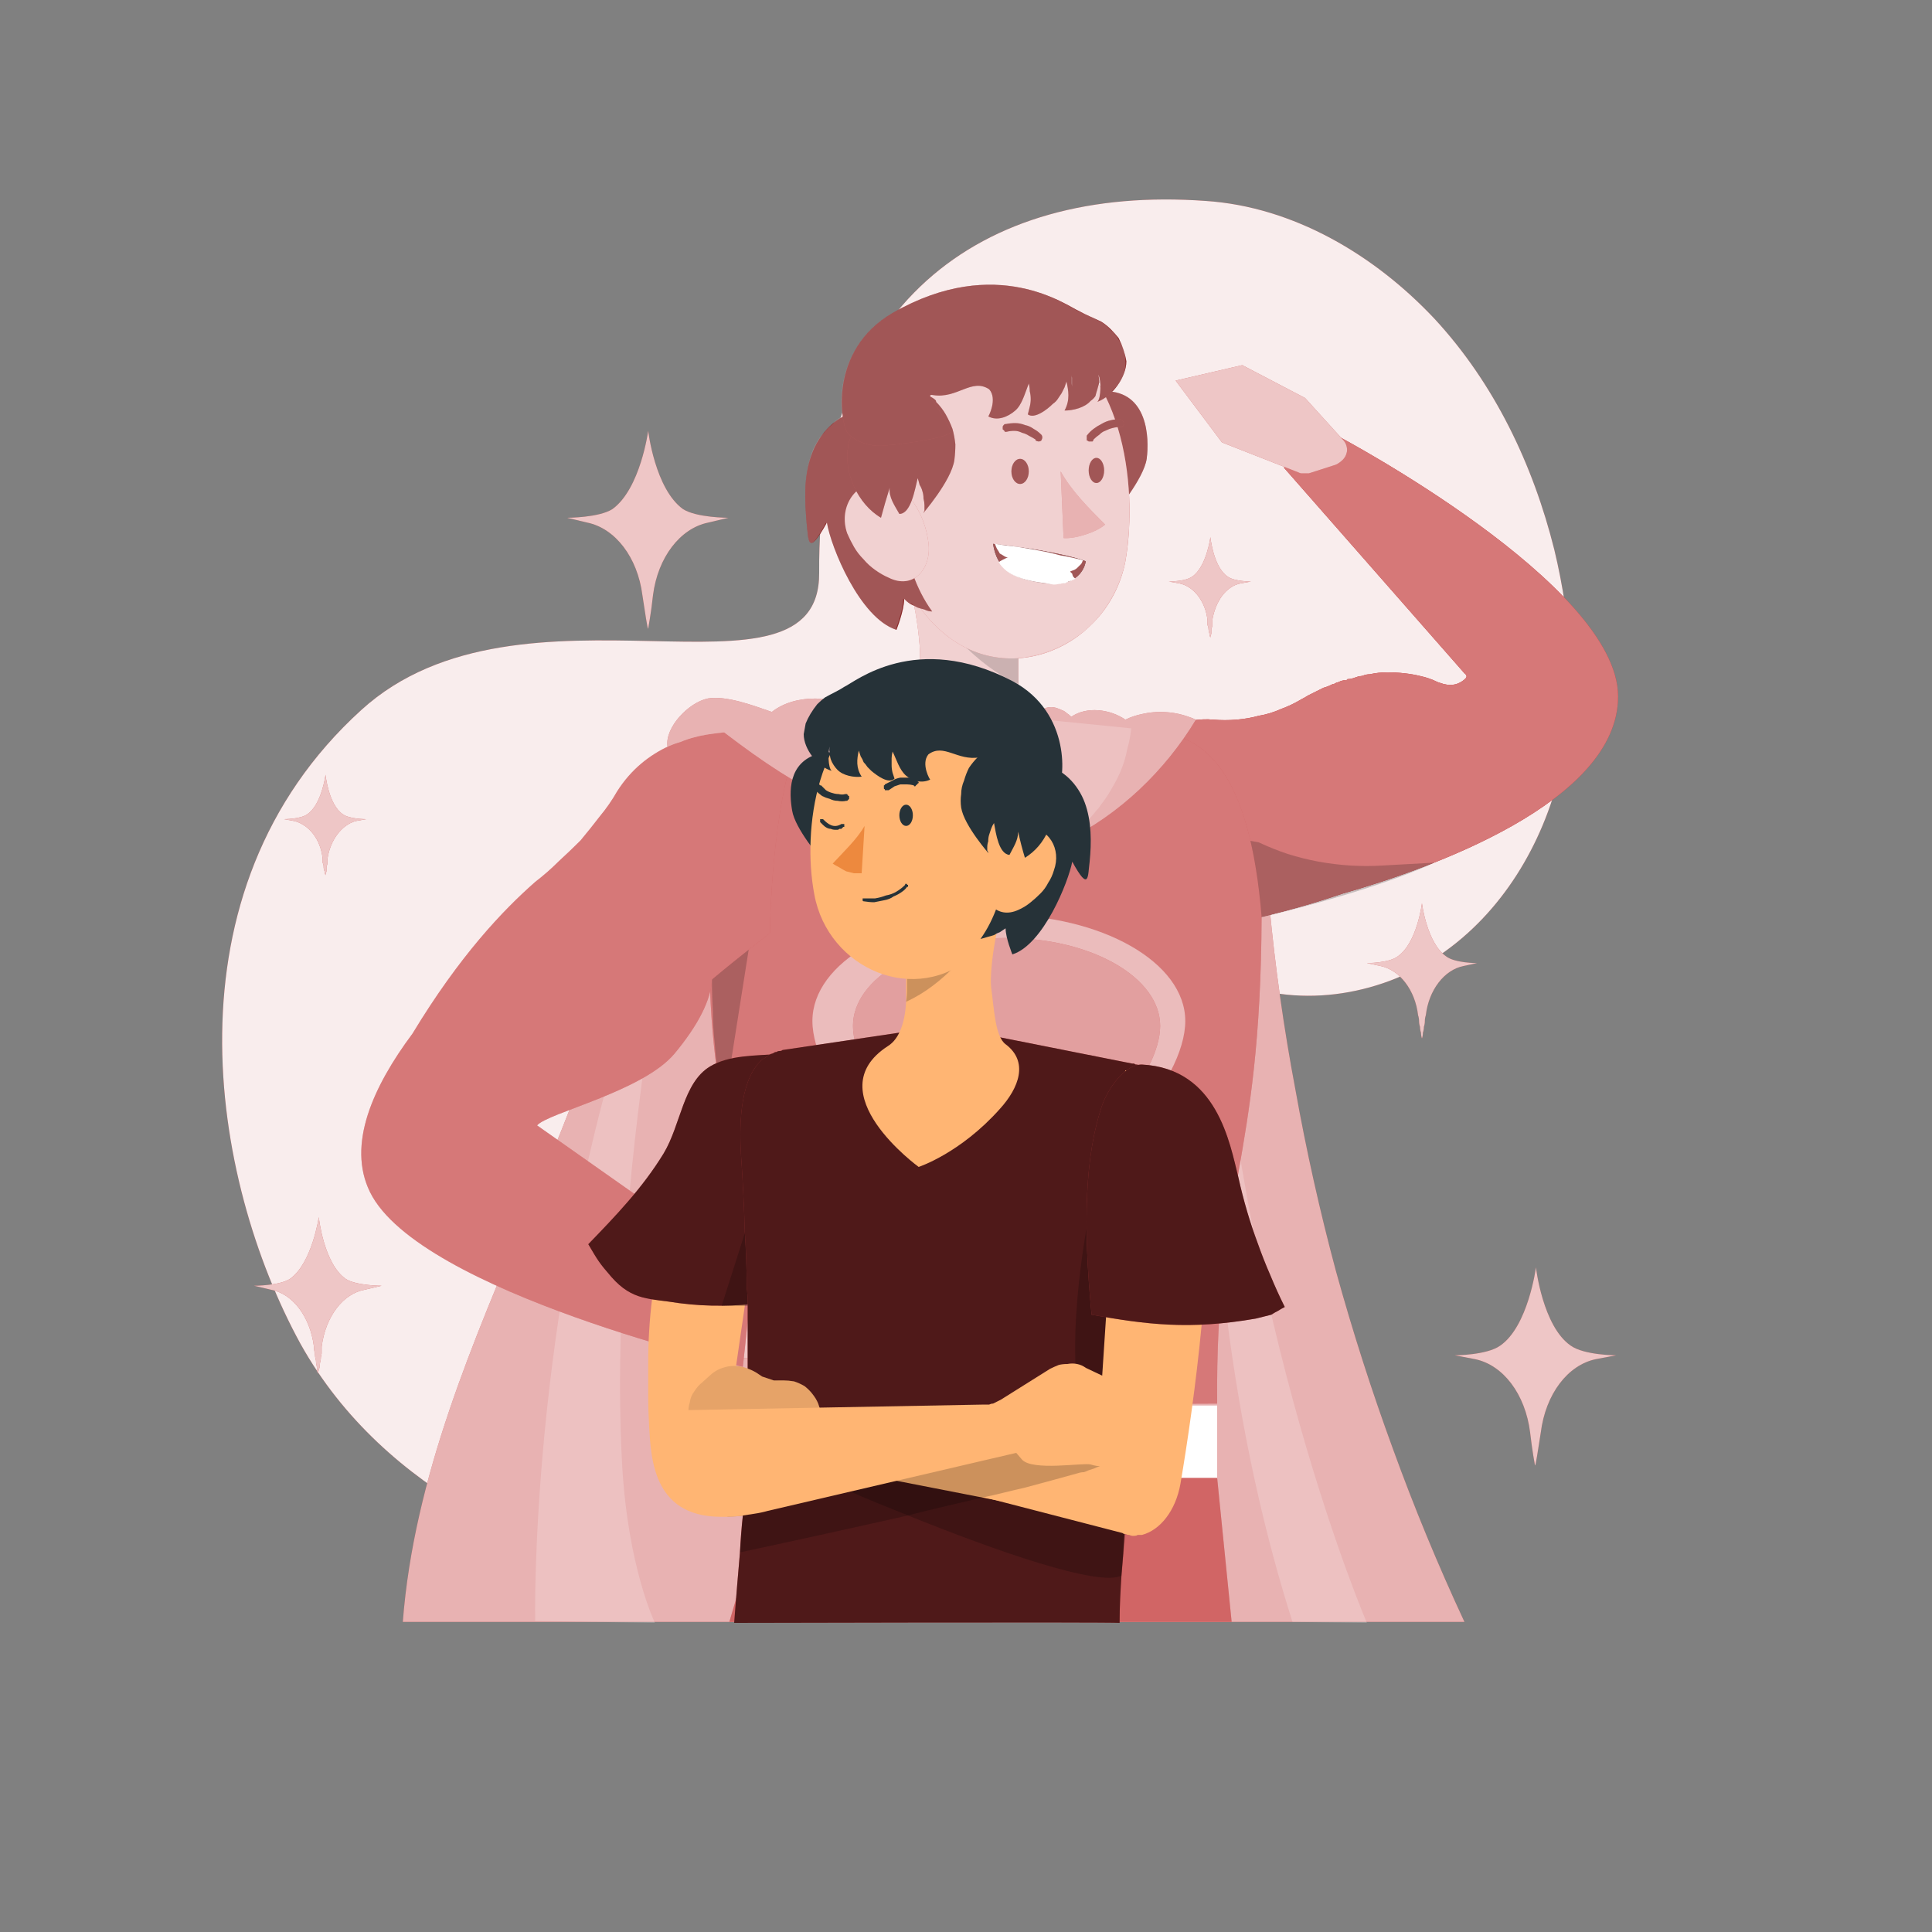 <svg version="1.2" xmlns="http://www.w3.org/2000/svg" viewBox="0 0 200 200" width="200" height="200">
	<rect x="0" y="0" width="200" height="200" fill="#808080" stroke="none"/>
	<title>Self confidence-rafiki (2)-svg</title>
	<style>
		.s0 { fill: #c53f3f } 
		.s1 { fill: #ffffff } 
		.s2 { fill: #ffb573 } 
		.s3 { opacity: .2;fill: #000000 } 
		.s4 { opacity: .3;fill: #000000 } 
		.s5 { opacity: .7;fill: #ffffff } 
		.s6 { opacity: .5;fill: #ffffff } 
		.s7 { fill: #263238 } 
		.s8 { opacity: .6;fill: #ffffff } 
		.s9 { opacity: .2;fill: #ffffff } 
		.s10 { opacity: .3;fill: #ffffff } 
		.s11 { fill: #000000 } 
		.s12 { opacity: .6;fill: #000000 } 
		.s13 { fill: #ed893e } 
		.s14 { opacity: .1;fill: #000000 } 
	</style>
	<g id="freepik--background-simple--inject-2">
		<g id="Layer" style="opacity: .9">
			<path id="Layer" class="s0" d="m125.4 100.9q-0.9-0.1-1.7 0.1q-0.8 0.1-1.5 0.5q-0.7 0.4-1.3 1.1c-1.6 1.7-2.1 4.1-2.1 6.4c0 2.3-0.3 31.6-10.1 42.7c-13.2 14.9-31.7 13.2-41 11.6c-10.3-1.7-27.8-8.4-36.6-24.2c-9.3-17-14.4-46.8 6.3-65.6c16.6-15.1 47.5 0.8 47.4-14.2c-0.2-27.6 16.5-40.2 40-38.5c9.1 0.6 17.5 5.6 23.7 12.2c6.2 6.7 10.2 15.1 12.4 23.9c1.8 7.5 2.4 15.5 0.6 23c-1.8 7.5-6 14.6-12.5 19c-6.4 4.3-15 5.6-22 2.4q-0.8-0.3-1.6-0.4z"/>
		</g>
		<g id="Layer" style="opacity: .9">
			<path id="Layer" class="s1" d="m125.4 100.9q-0.9-0.1-1.7 0.1q-0.8 0.1-1.5 0.5q-0.7 0.4-1.3 1.1c-1.6 1.7-2.1 4.1-2.1 6.4c0 2.3-0.3 31.6-10.1 42.7c-13.2 14.9-31.7 13.2-41 11.6c-10.3-1.7-27.8-8.4-36.6-24.2c-9.3-17-14.4-46.8 6.3-65.6c16.6-15.1 47.5 0.8 47.4-14.2c-0.2-27.6 16.5-40.2 40-38.5c9.1 0.6 17.5 5.6 23.7 12.2c6.2 6.7 10.2 15.1 12.4 23.9c1.8 7.5 2.4 15.5 0.6 23c-1.8 7.5-6 14.6-12.5 19c-6.4 4.3-15 5.6-22 2.4q-0.8-0.3-1.6-0.4z"/>
		</g>
	</g>
	<g id="freepik--character-2--inject-2">
		<path id="Layer" class="s0" d="m93.5 76c1.3-0.9 1.4-4.4 1.7-6.9c0.3-2.2-0.7-9.1-2.2-11.3l13.1 5.4q-0.1 0.1-0.1 0.3q0 0.1-0.1 0.3q0 0.1 0 0.3q-0.1 0.1-0.1 0.3q-0.1 0.6-0.2 1.2q-0.1 0.7-0.1 1.3q-0.1 0.7-0.1 1.3q0 0.7 0 1.3q0 0.7 0 1.3c0.2 2.3 0.7 4.5 2.2 5.4z"/>
		<g id="Layer" style="opacity: .7">
			<path id="Layer" class="s1" d="m93.5 76c1.3-0.9 1.4-4.4 1.7-6.9c0.3-2.2-0.7-9.1-2.2-11.3l13.1 5.4q-0.1 0.1-0.1 0.3q0 0.1-0.1 0.3q0 0.1 0 0.3q-0.1 0.1-0.1 0.3q-0.1 0.6-0.2 1.2q-0.1 0.7-0.1 1.3q-0.1 0.7-0.1 1.3q0 0.7 0 1.3q0 0.7 0 1.3c0.2 2.3 0.7 4.5 2.2 5.4z"/>
		</g>
		<path id="Layer" class="s2" d="m107.6 76.2c3.2 2.1 3.5 4.7 2.6 7.1c-2 5.3-8.8 6.9-13.2 3.2q-0.4-0.3-0.7-0.7q-0.4-0.3-0.7-0.7q-0.4-0.3-0.7-0.7q-0.4-0.3-0.7-0.7c-2.3-2.6-3.5-5.7-0.7-7.7z"/>
		<path id="Layer" class="s3" d="m95.7 62.4l10.1 2q-0.1 0.6-0.2 1.2q-0.1 0.7-0.1 1.3q-0.1 0.7-0.1 1.3q0 0.7 0 1.3q0 0.7 0 1.3c-4.6-2-7.6-6.3-9.7-8.4z"/>
		<path id="Layer" class="s0" d="m118.7 47.5c-0.3 2.1-3.3 5.6-3.1 5.4q0 0 0-0.1q0.1-0.1 0.1-0.2q0-0.1 0-0.2q0-0.1 0-0.2q0-0.4-0.1-0.7q0-0.4-0.1-0.8q-0.1-0.3-0.2-0.7q-0.2-0.3-0.3-0.6c-0.3 1.2-0.7 3.7-1.8 3.7c-0.5-0.9-1.1-1.7-1-2.7q-0.4 1.5-0.8 3.1c-2.3-1.4-3.8-4.7-3.3-7.5q0-0.2 0.1-0.5q0-0.2 0.1-0.5q0.1-0.2 0.2-0.4q0.1-0.2 0.3-0.5q0.1-0.2 0.3-0.4q0.2-0.2 0.4-0.5q0.2-0.2 0.4-0.4q0.2-0.2 0.4-0.3c1.5-1.4 2.1-2 4.1-2c4.4 0 4.6 4.8 4.3 7z"/>
		<path id="Layer" class="s4" d="m118.7 47.5c-0.3 2.1-3.3 5.6-3.1 5.4q0 0 0-0.1q0.1-0.1 0.1-0.2q0-0.1 0-0.2q0-0.1 0-0.2q0-0.4-0.1-0.7q0-0.4-0.1-0.8q-0.1-0.3-0.2-0.7q-0.2-0.3-0.3-0.6c-0.3 1.2-0.7 3.7-1.8 3.7c-0.5-0.9-1.1-1.7-1-2.7q-0.4 1.5-0.8 3.1c-2.3-1.4-3.8-4.7-3.3-7.5q0-0.2 0.1-0.5q0-0.2 0.1-0.5q0.1-0.2 0.2-0.4q0.1-0.2 0.3-0.5q0.1-0.2 0.3-0.4q0.2-0.2 0.4-0.5q0.2-0.2 0.4-0.4q0.2-0.2 0.4-0.3c1.5-1.4 2.1-2 4.1-2c4.4 0 4.6 4.8 4.3 7z"/>
		<path id="Layer" class="s0" d="m116.5 58.1c-1.7 8.8-12.2 13.5-19.2 7.1c-4-3.6-4.7-8-5.4-14.7q-0.2-1.6-0.4-3.3q0-0.7 0-1.3q-0.1-0.7 0-1.4q0.1-0.6 0.2-1.3q0.2-0.7 0.4-1.3q0.1-0.3 0.2-0.5q0.1-0.3 0.2-0.5q0.1-0.3 0.2-0.6q0.1-0.2 0.3-0.4q1-1.9 2.6-3.3q1.6-1.3 3.6-2.1q1.9-0.8 4-0.8q2.1-0.1 4.1 0.6c8.8 3 10.6 15.8 9.2 23.8z"/>
		<path id="Layer" class="s5" d="m116.5 58.1c-1.7 8.8-12.2 13.5-19.2 7.1c-4-3.6-4.7-8-5.4-14.7q-0.2-1.6-0.4-3.3q0-0.7 0-1.3q-0.1-0.7 0-1.4q0.1-0.6 0.2-1.3q0.2-0.7 0.4-1.3q0.1-0.3 0.2-0.5q0.1-0.3 0.2-0.5q0.1-0.3 0.2-0.6q0.1-0.2 0.3-0.4q1-1.9 2.6-3.3q1.6-1.3 3.6-2.1q1.9-0.8 4-0.8q2.1-0.1 4.1 0.6c8.8 3 10.6 15.8 9.2 23.8z"/>
		<ellipse id="Layer" class="s0" cx="105.6" cy="48.8" rx=".9" ry="1.3"/>
		<ellipse id="Layer" class="s4" cx="105.6" cy="48.8" rx=".9" ry="1.3"/>
		<ellipse id="Layer" class="s0" cx="113.5" cy="48.7" rx=".8" ry="1.3"/>
		<ellipse id="Layer" class="s4" cx="113.5" cy="48.7" rx=".8" ry="1.3"/>
		<path id="Layer" class="s0" d="m109.8 48.8c1.1 2 2.9 3.8 4.6 5.5c-0.9 0.8-3.1 1.5-4.3 1.4z"/>
		<path id="Layer" class="s6" d="m109.8 48.8c1.1 2 2.9 3.8 4.6 5.5c-0.9 0.8-3.1 1.5-4.3 1.4z"/>
		<path id="Layer" class="s0" d="m104.1 44.7q0 0-0.1 0q0-0.1 0-0.1q-0.1 0-0.1-0.1q0 0 0 0q-0.1 0-0.1-0.1q0 0 0 0q0 0 0-0.1q0 0 0-0.1q0-0.1 0.1-0.2q0 0 0.1-0.1q0.1 0 0.1 0q0.5-0.1 1-0.1q0.5 0 1 0.2q0.5 0.1 0.9 0.4q0.4 0.2 0.8 0.6q0.1 0.1 0.1 0.3q0 0.1-0.1 0.3q-0.1 0.1-0.3 0.1q-0.1 0-0.3-0.1q0 0 0 0q0 0 0 0q0 0 0 0q0-0.1 0-0.1q-0.3-0.2-0.7-0.4q-0.3-0.2-0.7-0.3q-0.4-0.2-0.8-0.2q-0.4 0-0.8 0.1q0 0-0.1 0z"/>
		<path id="Layer" class="s4" d="m104.1 44.7q0 0-0.1 0q0-0.1 0-0.1q-0.1 0-0.1-0.1q0 0 0 0q-0.1 0-0.1-0.1q0 0 0 0q0 0 0-0.1q0 0 0-0.1q0-0.1 0.1-0.2q0 0 0.1-0.1q0.1 0 0.1 0q0.5-0.1 1-0.1q0.5 0 1 0.2q0.5 0.1 0.9 0.4q0.4 0.2 0.8 0.6q0.1 0.1 0.1 0.3q0 0.1-0.1 0.3q-0.1 0.1-0.3 0.1q-0.1 0-0.3-0.1q0 0 0 0q0 0 0 0q0 0 0 0q0-0.1 0-0.1q-0.3-0.2-0.7-0.4q-0.3-0.2-0.7-0.3q-0.4-0.2-0.8-0.2q-0.4 0-0.8 0.1q0 0-0.1 0z"/>
		<path id="Layer" class="s0" d="m116.4 43.9q0 0-0.1 0.1q0 0 0 0q0 0 0 0.1q0 0-0.1 0q0 0.1 0 0.1q-0.1 0-0.1 0q-0.1 0-0.1 0q-0.4 0-0.8 0.1q-0.4 0.1-0.8 0.3q-0.3 0.1-0.6 0.4q-0.3 0.2-0.6 0.5q0 0.1-0.1 0.2q0 0-0.1 0q-0.1 0-0.2 0q0 0-0.1 0q-0.1-0.1-0.2-0.1q0-0.1 0-0.2q0-0.1 0-0.1q0-0.1 0-0.2q0.3-0.4 0.7-0.7q0.4-0.3 0.8-0.5q0.5-0.3 1-0.4q0.4-0.1 0.9-0.1q0.1 0 0.2 0.1q0.1 0 0.1 0.1q0.1 0 0.1 0.1q0.1 0.1 0.1 0.1q0 0.1 0 0.1z"/>
		<path id="Layer" class="s4" d="m116.4 43.9q0 0-0.1 0.1q0 0 0 0q0 0 0 0.1q0 0-0.1 0q0 0.1 0 0.1q-0.1 0-0.1 0q-0.1 0-0.1 0q-0.4 0-0.8 0.1q-0.4 0.1-0.8 0.3q-0.3 0.1-0.6 0.4q-0.3 0.2-0.6 0.5q0 0.1-0.1 0.2q0 0-0.1 0q-0.1 0-0.2 0q0 0-0.1 0q-0.1-0.1-0.2-0.1q0-0.1 0-0.2q0-0.1 0-0.1q0-0.1 0-0.2q0.3-0.4 0.7-0.7q0.4-0.3 0.8-0.5q0.5-0.3 1-0.4q0.4-0.1 0.9-0.1q0.1 0 0.2 0.1q0.1 0 0.1 0.1q0.1 0 0.1 0.1q0.1 0.1 0.1 0.1q0 0.1 0 0.1z"/>
		<path id="Layer" class="s0" d="m96.5 63.3q-0.4 0-0.8-0.2q-0.4-0.1-0.7-0.2q-0.4-0.2-0.8-0.4q-0.3-0.2-0.6-0.5c0 1.2-0.8 3.2-0.8 3.2c-3.8-1.2-6.8-8.6-7.2-11.1c-2.1 3.8-1.9 1.6-2.1 0c-0.2-2.4-0.3-4.8 0.5-7c0.8-2.3 2.7-4.2 5-4.6q0.3-0.1 0.6 0q0.4 0.1 0.7 0.2q0.3 0.1 0.5 0.4q0.3 0.2 0.4 0.4q0.2 0.3 0.3 0.6q0.1 0.3 0.2 0.6q0.1 0.2 0.2 0.5q0.1 0.3 0.1 0.6c1.1 5.9 1 12.7 4.5 17.5z"/>
		<path id="Layer" class="s4" d="m96.5 63.3q-0.4 0-0.8-0.2q-0.4-0.1-0.7-0.2q-0.4-0.2-0.8-0.4q-0.3-0.2-0.6-0.5c0 1.2-0.8 3.2-0.8 3.2c-3.8-1.2-6.8-8.6-7.2-11.1c-2.1 3.8-1.9 1.6-2.1 0c-0.2-2.4-0.3-4.8 0.5-7c0.8-2.3 2.7-4.2 5-4.6q0.3-0.1 0.6 0q0.4 0.1 0.7 0.2q0.3 0.1 0.5 0.4q0.3 0.2 0.4 0.4q0.2 0.3 0.3 0.6q0.1 0.3 0.2 0.6q0.1 0.2 0.2 0.5q0.1 0.3 0.1 0.6c1.1 5.9 1 12.7 4.5 17.5z"/>
		<path id="Layer" class="s0" d="m91.2 49.9c2.9 0.1 4.6 3.7 4.9 6.2c0.4 2.7-1.5 5-4.1 3.7q-0.7-0.3-1.4-0.8q-0.7-0.5-1.2-1.1q-0.6-0.6-1-1.3q-0.4-0.7-0.7-1.4c-0.9-2.6 0.7-5.3 3.5-5.3z"/>
		<path id="Layer" class="s5" d="m91.2 49.9c2.9 0.1 4.6 3.7 4.9 6.2c0.4 2.7-1.5 5-4.1 3.7q-0.7-0.3-1.4-0.8q-0.7-0.5-1.2-1.1q-0.6-0.6-1-1.3q-0.4-0.7-0.7-1.4c-0.9-2.6 0.7-5.3 3.5-5.3z"/>
		<path id="Layer" class="s0" d="m96.9 41.6q0.6 0.6 1 1.3q0.4 0.7 0.7 1.5q0.2 0.7 0.3 1.6q0 0.8-0.1 1.6c-0.3 2.2-3.4 5.7-3.2 5.5q0-0.1 0.1-0.2q0-0.1 0-0.2q0-0.1 0-0.2q0-0.1 0-0.2q0-0.3-0.1-0.7q0-0.4-0.1-0.7q-0.1-0.4-0.3-0.7q-0.1-0.4-0.2-0.7c-0.3 1.2-0.7 3.7-1.9 3.7c-0.5-0.9-1.1-1.7-1-2.7q-0.5 1.6-0.9 3.1c-2.4-1.4-3.9-4.7-3.4-7.4q0-0.3 0.1-0.5q0.1-0.3 0.2-0.5q0.1-0.3 0.2-0.5q0.1-0.2 0.2-0.4q0.2-0.3 0.4-0.5q0.2-0.2 0.4-0.4q0.2-0.2 0.4-0.4q0.2-0.2 0.4-0.4c1.6-1.3 3.7-2.7 5.6-1.9c0.2 0.2 1.3 0.6 1.2 0.9z"/>
		<path id="Layer" class="s4" d="m96.9 41.6q0.6 0.6 1 1.3q0.4 0.7 0.7 1.5q0.2 0.7 0.3 1.6q0 0.8-0.1 1.6c-0.3 2.2-3.4 5.7-3.2 5.5q0-0.1 0.1-0.2q0-0.1 0-0.2q0-0.1 0-0.2q0-0.1 0-0.2q0-0.3-0.1-0.7q0-0.4-0.1-0.7q-0.1-0.4-0.3-0.7q-0.1-0.4-0.2-0.7c-0.3 1.2-0.7 3.7-1.9 3.7c-0.5-0.9-1.1-1.7-1-2.7q-0.5 1.6-0.9 3.1c-2.4-1.4-3.9-4.7-3.4-7.4q0-0.3 0.1-0.5q0.1-0.3 0.2-0.5q0.1-0.3 0.2-0.5q0.1-0.2 0.2-0.4q0.2-0.3 0.4-0.5q0.2-0.2 0.4-0.4q0.2-0.2 0.4-0.4q0.2-0.2 0.4-0.4c1.6-1.3 3.7-2.7 5.6-1.9c0.2 0.2 1.3 0.6 1.2 0.9z"/>
		<path id="Layer" class="s7" d="m108.4 60.4c-3.6-0.4-5.2-1.5-5.6-4.1c7.2 0.8 9.6 1.8 9.6 1.8c0 0-0.3 2.7-4 2.3z"/>
		<path id="Layer" class="s1" d="m112.1 58q-0.1 0.3-0.2 0.4q-0.2 0.2-0.4 0.4q-0.1 0.1-0.3 0.2q-0.3 0.1-0.5 0.2q-0.8-0.1-1.6-0.3q-0.8-0.1-1.5-0.3q-0.8-0.2-1.6-0.4q-0.8-0.2-1.5-0.4q-0.3-0.1-0.5-0.2q-0.3-0.2-0.5-0.3q-0.1-0.2-0.3-0.5q-0.1-0.2-0.2-0.5q1.2 0.2 2.3 0.3q1.2 0.2 2.3 0.4q1.1 0.2 2.2 0.5q1.2 0.2 2.3 0.5z"/>
		<path id="Layer" class="s1" d="m110.8 59.2q0.1 0.1 0.2 0.2q0 0.1 0.1 0.3q0.1 0.1 0.2 0.2q-0.3 0.2-0.7 0.3q-0.3 0.2-0.7 0.2q-0.4 0.1-0.8 0.1q-0.3 0-0.7-0.1c-2.6-0.3-4.2-0.9-5-2.2q0.1-0.1 0.3-0.2q0.2-0.1 0.4-0.2q0.2-0.1 0.4-0.1q0.2-0.1 0.4-0.1q0.7 0.1 1.4 0.2q0.8 0.1 1.5 0.2q0.7 0.2 1.4 0.4q0.7 0.3 1.4 0.5q0.1 0.1 0.2 0.3z"/>
		<path id="Layer" class="s2" d="m117.1 75.4q-0.1 1.1-0.4 2.1q-0.2 1.1-0.6 2.1q-0.4 1-1 2q-0.5 0.9-1.1 1.8q-0.2 0.3-0.4 0.5c-3.9 4.9-10.9 6.5-16.7 3.9q-0.7-0.3-1.4-0.7q-0.7-0.3-1.3-0.6q-0.7-0.4-1.3-0.8q-0.7-0.4-1.3-0.8c-3.3-2.2-6.1-5.3-7.5-8.9l10.2-1.3l7-0.9l4.8 0.5z"/>
		<path id="Layer" class="s0" d="m73.5 76h56.2l1.7 17.7q0.9 9.6 2.7 19.1q1.7 9.5 4.2 18.8q2.6 9.4 5.9 18.4q3.3 9.1 7.4 17.9h-109.9c2.3-30 24.5-56 24.9-86c0-2.9 6.9-5.9 6.9-5.9z"/>
		<path id="Layer" class="s8" d="m73.5 76h56.2l1.7 17.7q0.9 9.6 2.7 19.1q1.7 9.5 4.2 18.8q2.6 9.4 5.9 18.4q3.3 9.1 7.4 17.9h-109.9c2.3-30 24.5-56 24.9-86c0-2.9 6.9-5.9 6.9-5.9z"/>
		<path id="Layer" class="s9" d="m55.4 167.8c0 0-0.6-30.9 9.6-62.8c10.3-32-2.6 9.6-0.6 46.6c0.6 10.7 3.4 16.4 3.4 16.4z"/>
		<path id="Layer" class="s9" d="m133.8 167.9c-11.4-35.8-8.1-72.1-8.1-72.1c2.4 41.1 15.8 72.2 15.8 72.2z"/>
		<path id="Layer" class="s0" d="m138 70.9q0 0 0 0q0-0.1 0-0.1q0.1 0 0.1 0q0 0 0 0z"/>
		<path id="Layer" class="s0" d="m138.8 70.5l-0.2 0.1l-0.3 0.1l-0.2 0.1q0.4-0.1 0.7-0.3z"/>
		<path id="Layer" class="s0" d="m167.5 72.1c0 11-19.7 17.9-28.5 20.4c-8.3 2.8-13.3 3.3-13.3 3.3c-0.3-2.9-6.6-20-6.6-20c0 0 3.8-1.6 6.5-1.3q1.2 0.1 2.4 0q1.2-0.1 2.3-0.4q1.2-0.2 2.3-0.7q1.1-0.4 2.1-1q0.4-0.2 0.7-0.4q0.4-0.2 0.8-0.4q0.4-0.2 0.8-0.4q0.4-0.1 0.8-0.3l0.2-0.1h0.1l0.2-0.1l0.3-0.1l0.2-0.1l0.4-0.1h0.1h0.1l0.1-0.1q0.3 0 0.6-0.1q0.3-0.1 0.6-0.2q0.3 0 0.5-0.1q0.3-0.1 0.6-0.1q0.9-0.2 1.8-0.2q0.9 0 1.8 0.1q0.9 0.1 1.7 0.3q0.9 0.2 1.7 0.6q0.3 0.1 0.6 0.2q0.4 0.1 0.7 0.1q0.4 0 0.7-0.1q0.3-0.1 0.6-0.3c0.4-0.3 0.6-0.5 0.2-0.8l-18.7-21.3l5.7-3.2c0 0 28.9 15.3 28.9 26.9z"/>
		<path id="Layer" class="s0" d="m167.5 72.1c0 11-19.7 17.9-28.5 20.4c-8.3 2.8-13.3 3.3-13.3 3.3c-0.3-2.9-6.6-20-6.6-20c0 0 3.8-1.6 6.5-1.3q1.2 0.1 2.4 0q1.2-0.1 2.3-0.4q1.2-0.2 2.3-0.7q1.1-0.4 2.1-1q0.4-0.2 0.7-0.4q0.4-0.2 0.8-0.4q0.4-0.2 0.8-0.4q0.4-0.1 0.8-0.3l0.2-0.1h0.1l0.2-0.1l0.3-0.1l0.2-0.1l0.4-0.1h0.1h0.1l0.1-0.1q0.3 0 0.6-0.1q0.3-0.1 0.6-0.2q0.3 0 0.5-0.1q0.3-0.1 0.6-0.1q0.9-0.2 1.8-0.2q0.9 0 1.8 0.1q0.9 0.1 1.7 0.3q0.9 0.2 1.7 0.6q0.3 0.1 0.6 0.2q0.4 0.1 0.7 0.1q0.4 0 0.7-0.1q0.3-0.1 0.6-0.3c0.4-0.3 0.6-0.5 0.2-0.8l-18.7-21.3l5.7-3.2c0 0 28.9 15.3 28.9 26.9z"/>
		<g id="Layer" style="opacity: .3">
			<path id="Layer" class="s1" d="m167.5 72.1c0 11-19.7 17.9-28.5 20.4c-8.3 2.8-13.3 3.3-13.3 3.3c-0.3-2.9-6.6-20-6.6-20c0 0 3.8-1.6 6.5-1.3q1.2 0.1 2.4 0q1.2-0.1 2.3-0.4q1.2-0.2 2.3-0.7q1.1-0.4 2.1-1q0.4-0.2 0.7-0.4q0.4-0.2 0.8-0.4q0.4-0.2 0.8-0.4q0.4-0.1 0.8-0.3l0.2-0.1h0.1l0.2-0.1l0.3-0.1l0.2-0.1l0.4-0.1h0.1h0.1l0.1-0.1q0.3 0 0.6-0.1q0.3-0.1 0.6-0.2q0.3 0 0.5-0.1q0.3-0.1 0.6-0.1q0.9-0.2 1.8-0.2q0.9 0 1.8 0.1q0.9 0.1 1.7 0.3q0.9 0.2 1.7 0.6q0.3 0.1 0.6 0.2q0.4 0.1 0.7 0.1q0.4 0 0.7-0.1q0.3-0.1 0.6-0.3c0.4-0.3 0.6-0.5 0.2-0.8l-18.7-21.3l5.7-3.2c0 0 28.9 15.3 28.9 26.9z"/>
		</g>
		<path id="Layer" class="s0" d="m134.4 48.9l-7.9-3.1l-4.8-6.4l6.9-1.6l6.5 3.4l3.9 4.3q0.3 0.3 0.4 0.7q0.1 0.4 0 0.7q-0.1 0.4-0.4 0.7q-0.3 0.3-0.7 0.5l-2.8 0.9q-0.1 0-0.3 0q-0.1 0-0.2 0q-0.2 0-0.3 0q-0.1 0-0.3-0.1z"/>
		<path id="Layer" class="s5" d="m134.4 48.9l-7.9-3.1l-4.8-6.4l6.9-1.6l6.5 3.4l3.9 4.3q0.3 0.3 0.4 0.7q0.1 0.4 0 0.7q-0.1 0.4-0.4 0.7q-0.3 0.3-0.7 0.5l-2.8 0.9q-0.1 0-0.3 0q-0.1 0-0.2 0q-0.2 0-0.3 0q-0.1 0-0.3-0.1z"/>
		<path id="Layer" class="s3" d="m130.3 87.2q1.5 0.7 3 1.2q1.6 0.5 3.2 0.8q1.7 0.3 3.3 0.4q1.7 0.1 3.3 0l5.4-0.3c-6.7 3.1-18.5 5.8-18.5 5.8l-0.8-8.1z"/>
		<path id="Layer" class="s0" d="m130.6 94.9c-0.1 25.8-4.8 28.2-4.6 50.4c0 0-44.6 0.2-46.1 0.2c-3.6-29.8-7.3-31.2-6.3-54.1c-0.5-7.5 3.8-14.1 8.1-15l19.6-2.6l18.9 2c4.8 0.7 9.2 4.5 10.4 19.1z"/>
		<path id="Layer" class="s10" d="m130.6 94.9c-0.1 25.8-4.8 28.2-4.6 50.4c0 0-44.6 0.2-46.1 0.2c-3.6-29.8-7.3-31.2-6.3-54.1c-0.5-7.5 3.8-14.1 8.1-15l19.6-2.6l18.9 2c4.8 0.7 9.2 4.5 10.4 19.1z"/>
		<path id="Layer" class="s0" d="m91.8 46.1c-1.4 0.2-3-0.2-4-1.2c-0.8-0.9-2.1-8.6 4.6-12.5c10.8-6.2 18.1-0.7 19.3-0.2c0.7 0.4 1.5 0.7 2.3 1.1q0.5 0.3 1 0.8q0.4 0.4 0.8 0.9q0.3 0.6 0.5 1.2q0.2 0.6 0.3 1.2c0 1.6-1.4 3.6-3 4.2c0.4-0.4 0.4-2.3 0.1-2.8q0.1 0.4 0.1 0.8q-0.1 0.3-0.2 0.7q-0.1 0.3-0.2 0.7q-0.2 0.3-0.5 0.5c-0.6 0.7-1.8 1-2.7 1c0.6-1.1 0.4-2.1 0.2-3q-0.1 0.3-0.2 0.6q-0.2 0.4-0.3 0.6q-0.2 0.3-0.4 0.6q-0.2 0.3-0.5 0.5c-0.6 0.6-1.9 1.6-2.6 1.1q0.1-0.4 0.2-0.8q0.1-0.4 0.1-0.8q0-0.4-0.1-0.8q0-0.4-0.1-0.8c-0.4 1-0.7 2.2-1.4 2.8c-0.8 0.7-1.9 1.1-2.8 0.6c0 0.1 1-1.8 0.1-2.8c-1.8-1.2-3.3 1-5.8 0.6c-1-0.2 0.6 1.1 1.8 3.7c0.3 0.7-5.2 1.4-6.6 1.5z"/>
		<path id="Layer" class="s4" d="m91.8 46.1c-1.4 0.2-3-0.2-4-1.2c-0.8-0.9-2.1-8.6 4.6-12.5c10.8-6.2 18.1-0.7 19.3-0.2c0.7 0.4 1.5 0.7 2.3 1.1q0.5 0.3 1 0.8q0.4 0.4 0.8 0.9q0.3 0.6 0.5 1.2q0.2 0.6 0.3 1.2c0 1.6-1.4 3.6-3 4.2c0.4-0.4 0.4-2.3 0.1-2.8q0.1 0.4 0.1 0.8q-0.1 0.3-0.2 0.7q-0.1 0.3-0.2 0.7q-0.2 0.3-0.5 0.5c-0.6 0.7-1.8 1-2.7 1c0.6-1.1 0.4-2.1 0.2-3q-0.1 0.3-0.2 0.6q-0.2 0.4-0.3 0.6q-0.2 0.3-0.4 0.6q-0.2 0.3-0.5 0.5c-0.6 0.6-1.9 1.6-2.6 1.1q0.1-0.4 0.2-0.8q0.1-0.4 0.1-0.8q0-0.4-0.1-0.8q0-0.4-0.1-0.8c-0.4 1-0.7 2.2-1.4 2.8c-0.8 0.7-1.9 1.1-2.8 0.6c0 0.1 1-1.8 0.1-2.8c-1.8-1.2-3.3 1-5.8 0.6c-1-0.2 0.6 1.1 1.8 3.7c0.3 0.7-5.2 1.4-6.6 1.5z"/>
		<path id="Layer" class="s0" d="m108.4 60.4c-3.6-0.4-5.2-1.5-5.6-4.1c7.2 0.8 9.6 1.8 9.6 1.8c0 0-0.3 2.7-4 2.3z"/>
		<path id="Layer" class="s4" d="m108.4 60.4c-3.6-0.4-5.2-1.5-5.6-4.1c7.2 0.8 9.6 1.8 9.6 1.8c0 0-0.3 2.7-4 2.3z"/>
		<path id="Layer" class="s1" d="m112.1 58q-0.1 0.3-0.2 0.4q-0.2 0.2-0.4 0.4q-0.1 0.1-0.3 0.2q-0.3 0.1-0.5 0.2q-0.8-0.1-1.6-0.3q-0.8-0.1-1.5-0.3q-0.8-0.2-1.6-0.4q-0.8-0.2-1.5-0.4q-0.3-0.1-0.5-0.2q-0.3-0.2-0.5-0.3q-0.1-0.2-0.3-0.5q-0.1-0.2-0.2-0.5q1.2 0.2 2.3 0.3q1.2 0.2 2.3 0.4q1.1 0.2 2.2 0.5q1.2 0.2 2.3 0.5z"/>
		<path id="Layer" class="s1" d="m110.8 59.2q0.1 0.1 0.2 0.2q0 0.1 0.1 0.3q0.1 0.1 0.2 0.2q-0.3 0.2-0.7 0.3q-0.3 0.2-0.7 0.2q-0.4 0.1-0.8 0.1q-0.3 0-0.7-0.1c-2.6-0.3-4.2-0.9-5-2.2q0.1-0.1 0.3-0.2q0.2-0.1 0.4-0.2q0.2-0.1 0.4-0.1q0.2-0.1 0.4-0.1q0.7 0.1 1.4 0.2q0.8 0.1 1.5 0.2q0.7 0.2 1.4 0.4q0.7 0.3 1.4 0.5q0.1 0.1 0.2 0.3z"/>
		<path id="Layer" class="s0" d="m77.6 134.1c0 0 9.4-5 9.4-4.4c-0.1 0.5 0.2 11.1 0.2 11.1l-10.3-0.2z"/>
		<path id="Layer" class="s0" d="m87 129.7c0 0 8.7 0.3 8.6 1.2c0 1-1 9.1-1 9.1l-7.4 0.8z"/>
		<g id="Layer" style="opacity: .7">
			<path id="Layer" class="s1" d="m95.6 130.9c0 1-1 9.1-1 9.1l-7.4 0.8l-10.3-0.2l0.7-6.5c0 0 9.4-5 9.4-4.4c0 0 8.7 0.3 8.6 1.2z"/>
		</g>
		<path id="Layer" class="s0" d="m117.1 75.4q-0.1 1.1-0.4 2.1q-0.2 1.1-0.6 2.1q-0.4 1-1 2q-0.5 0.9-1.1 1.8q-0.2 0.3-0.4 0.5c-3.9 4.9-10.9 6.5-16.7 3.9q-0.7-0.3-1.4-0.7q-0.7-0.3-1.3-0.6q-0.7-0.4-1.3-0.8q-0.7-0.4-1.3-0.8c-3.3-2.2-6.1-5.3-7.5-8.9l10.2-1.3l7-0.9l4.8 0.5z"/>
		<path id="Layer" class="s5" d="m117.1 75.4q-0.1 1.1-0.4 2.1q-0.2 1.1-0.6 2.1q-0.4 1-1 2q-0.5 0.9-1.1 1.8q-0.2 0.3-0.4 0.5c-3.9 4.9-10.9 6.5-16.7 3.9q-0.7-0.3-1.4-0.7q-0.7-0.3-1.3-0.6q-0.7-0.4-1.3-0.8q-0.7-0.4-1.3-0.8c-3.3-2.2-6.1-5.3-7.5-8.9l10.2-1.3l7-0.9l4.8 0.5z"/>
		<path id="Layer" class="s3" d="m78.2 93.9l-3.3 20.9q-0.3-1.7-0.5-3.3q-0.3-1.7-0.4-3.4q-0.2-1.7-0.2-3.4q-0.1-1.6-0.1-3.3z"/>
		<path id="Layer" class="s0" d="m55.6 116.5l22.3 15.7l-1 9.3c0 0-33.5-7.7-38.6-18.1c-2.4-4.9 0.3-10.9 4.4-16.4q0 0 0 0q0 0 0 0q0 0 0 0q0 0 0 0c4.9-8.1 9.4-12.8 12.7-15.7q1.3-1 2.4-2.1q1.2-1.1 2.3-2.2q1-1.2 2-2.5q1-1.2 1.8-2.6c5.8-9.1 18.8-5.4 18.8-5.4c-2.9 7-3 20.1-3 20.1c0 0-2.9 2.2-6 4.8c-0.1 2.1-1.4 4.7-3.9 7.7c-3.3 3.9-13.1 6.1-14.2 7.4z"/>
		<path id="Layer" class="s10" d="m55.6 116.5l22.3 15.7l-1 9.3c0 0-33.5-7.7-38.6-18.1c-2.4-4.9 0.3-10.9 4.4-16.4q0 0 0 0q0 0 0 0q0 0 0 0q0 0 0 0c4.9-8.1 9.4-12.8 12.7-15.7q1.3-1 2.4-2.1q1.2-1.1 2.3-2.2q1-1.2 2-2.5q1-1.2 1.8-2.6c5.8-9.1 18.8-5.4 18.8-5.4c-2.9 7-3 20.1-3 20.1c0 0-2.9 2.2-6 4.8c-0.1 2.1-1.4 4.7-3.9 7.7c-3.3 3.9-13.1 6.1-14.2 7.4z"/>
		<path id="Layer" class="s0" d="m75 75.8q-0.8 0.1-1.5 0.2q-0.8 0.1-1.5 0.3q-0.8 0.2-1.5 0.5q-0.7 0.2-1.4 0.5c-0.3-2 2.2-4.6 4.2-5c1.9-0.3 4.6 0.7 6.6 1.4c2.4-1.9 6.6-1.8 9.1 0c0.7-0.8 2-0.8 2.9-0.3c0.9 0.6 1.4 1.5 1.9 2.5c1.5 3.4 2.4 8.8 2.4 11.6q-3.3-1.2-6.4-2.7q-3.1-1.4-6.1-3.1q-3-1.7-5.8-3.7q-2.8-2-5.5-4.2c2.6 2.1 2 1.4 2.6 2z"/>
		<path id="Layer" class="s8" d="m75 75.8q-0.8 0.1-1.5 0.2q-0.8 0.1-1.5 0.3q-0.8 0.2-1.5 0.5q-0.7 0.2-1.4 0.5c-0.3-2 2.2-4.6 4.2-5c1.9-0.3 4.6 0.7 6.6 1.4c2.4-1.9 6.6-1.8 9.1 0c0.7-0.8 2-0.8 2.9-0.3c0.9 0.6 1.4 1.5 1.9 2.5c1.5 3.4 2.4 8.8 2.4 11.6q-3.3-1.2-6.4-2.7q-3.1-1.4-6.1-3.1q-3-1.7-5.8-3.7q-2.8-2-5.5-4.2c2.6 2.1 2 1.4 2.6 2z"/>
		<path id="Layer" class="s0" d="m110.4 87q0.1-1.2 0-2.4q0-1.2-0.2-2.5q-0.2-1.2-0.4-2.4q-0.3-1.1-0.7-2.3c-0.4-1.2-1-2.5-2.2-3.1c0.6-0.6 1.1-1.1 1.9-1.1q0.3 0 0.6 0.1q0.3 0.1 0.5 0.2q0.3 0.1 0.5 0.3q0.3 0.2 0.5 0.4c1.6-1.1 4-0.8 5.6 0.3q0.8-0.4 1.8-0.6q0.9-0.2 1.8-0.2q1 0 1.9 0.2q0.9 0.2 1.8 0.6c-3.2 5.3-7.9 9.8-13.4 12.5z"/>
		<path id="Layer" class="s8" d="m110.4 87q0.1-1.2 0-2.4q0-1.2-0.2-2.5q-0.2-1.2-0.4-2.4q-0.3-1.1-0.7-2.3c-0.4-1.2-1-2.5-2.2-3.1c0.6-0.6 1.1-1.1 1.9-1.1q0.3 0 0.6 0.1q0.3 0.1 0.5 0.2q0.3 0.1 0.5 0.3q0.3 0.2 0.5 0.4c1.6-1.1 4-0.8 5.6 0.3q0.8-0.4 1.8-0.6q0.9-0.2 1.8-0.2q1 0 1.9 0.2q0.9 0.2 1.8 0.6c-3.2 5.3-7.9 9.8-13.4 12.5z"/>
		<path id="Layer" class="s6" d="m122.7 105.7c0 6.1-8.7 16.9-19.3 16.9c-10.7 0-19.3-10.8-19.3-16.9c0-6.1 8.6-11 19.3-11c10.6 0 19.3 4.9 19.3 11z"/>
		<path id="Layer" class="s0" d="m120.1 106.2c0 5-7.1 14-15.9 14c-8.8 0-15.9-9-15.9-14c0-5 7.1-9.1 15.9-9.1c8.8 0 15.9 4.1 15.9 9.1z"/>
		<path id="Layer" class="s6" d="m120.1 106.2c0 5-7.1 14-15.9 14c-8.8 0-15.9-9-15.9-14c0-5 7.1-9.1 15.9-9.1c8.8 0 15.9 4.1 15.9 9.1z"/>
		<path id="Layer" class="s1" d="m79.9 145.5h46.1v7.5h-46.1z"/>
		<path id="Layer" class="s0" d="m79.9 153h46.1l1.5 14.9h-52l4.4-14.9z"/>
		<path id="Layer" class="s9" d="m79.9 153h46.1l1.5 14.9h-52l4.4-14.9z"/>
		<path id="Layer" class="s7" d="m100.3 145h13.8v8.3h-13.8z"/>
		<path id="Layer" class="s5" d="m100.3 145h13.8v8.3h-13.8z"/>
		<path id="Layer" class="s5" d="m106.1 145h3.1l-4.2 8.3h-3l4.1-8.3z"/>
		<path id="Layer" class="s5" d="m110.5 145h2.3l-4.2 8.3h-2.2l4.1-8.3z"/>
		<path id="Layer" class="s9" d="m118.7 47.4c-0.1 1.2-1 2.7-1.8 3.8q0 0.9 0 1.7q0 0.9 0 1.7q-0.1 0.9-0.2 1.8q-0.1 0.8-0.2 1.7q-0.4 1.9-1.4 3.7q-1 1.8-2.4 3.2q-1.6 1.3-3.4 2.1q-1.9 0.8-3.9 1q0 0.3 0 0.7q0 0.3 0 0.7q0 0.3 0 0.6q0 0.4 0 0.7q0 0.5 0.1 0.9q0 0.4 0.1 0.9q0.1 0.4 0.2 0.8q0.2 0.4 0.3 0.9l11 1.1q-0.1 1.1-0.4 2.1q-0.2 1.1-0.6 2.1q-0.4 1-1 2q-0.5 0.9-1.2 1.8q-0.1 0.2-0.4 0.5c-3.8 4.9-10.8 6.4-16.6 3.9q-0.7-0.3-1.4-0.7q-0.7-0.3-1.3-0.7q-0.7-0.3-1.3-0.7q-0.7-0.4-1.3-0.8c-3.3-2.2-6.1-5.3-7.5-8.9l10.2-1.3c0.6-1.5 0.7-3.8 0.9-5.6c0.2-1.3-0.1-3.9-0.6-6.4q-0.1-0.1-0.2-0.2q-0.2 0-0.3-0.1q-0.2-0.1-0.3-0.2q-0.1-0.1-0.3-0.2c0 1.2-0.8 3.2-0.8 3.2c-3.7-1.2-6.8-8.7-7.2-11.1c-2 3.8-1.8 1.6-2 0c-0.2-2.4-0.3-4.8 0.5-7.1q0.2-0.6 0.5-1.1q0.3-0.6 0.8-1.1q0.4-0.5 0.9-0.9q0.4-0.5 1-0.8c-0.4-2.7 0.2-7.8 5.2-10.7c10.8-6.2 18.1-0.7 19.2-0.2c0.8 0.4 1.6 0.7 2.3 1.1q0.6 0.3 1 0.8q0.5 0.4 0.8 0.9q0.3 0.5 0.6 1.1q0.2 0.6 0.2 1.3c0.1 1.1-0.5 2.3-1.4 3.1c3.7 0.5 3.9 4.9 3.6 6.9z"/>
		<path id="Layer" class="s9" d="m111 40l-0.1-0.3q0-0.1 0-0.2q0-0.1 0-0.2q0-0.1 0-0.2q0-0.1 0-0.3q0 0.2 0.1 0.3q0 0.2 0 0.3q0 0.1 0 0.3q0 0.1 0 0.3z"/>
	</g>
	<g id="freepik--character-1--inject-2">
		<path id="Layer" class="s2" d="m80.9 155.9q-0.5 0.2-0.9 0.3q-0.4 0.1-0.8 0.2q-0.5 0.1-0.9 0.2q-0.4 0.1-0.9 0.2q-0.2 0.1-0.5 0.1q-0.9 0.1-1.6 0.1c-7.7 0.4-7.9-6-8.1-9.3q-0.1-1.7-0.1-3.3q0-1.7 0-3.3q0-1.7 0.1-3.3q0.1-1.7 0.3-3.3c0.5-6.1 1.5-12.5 3-17.2c2.2-6.9 5.6-7.6 8.6-7.7q0.8 0 1.6 0c0 0-0.4 2-0.6 3.9l-1.1 8.2l-1.6 11.6l-0.3 1.8v0.1l-0.9 6.2l-0.2 1.4c-0.1 1-0.1 2.3 0.9 3.1q0.1 0 0.1 0.1q0.1 0 0.1 0.1q0.1 0 0.2 0q0 0 0.1 0.1c0.7 0.3 1.7 0.4 3.1 0.2l0.2 4.1v0.8v1.2l0.1 2.3z"/>
		<path id="Layer" class="s0" d="m60.9 128.8c2.8-2.9 5.6-5.8 7.8-9.4c1.8-3 2-7.3 4.8-9c2-1.2 4.7-1.1 7.2-1.3c0.1 8.6-0.9 17.2-1.6 25.8c-3.1 0.3-5.7 0.4-8.8 0c-3-0.5-4.8-0.2-7-2.7c-1.3-1.5-1.4-1.7-2.4-3.4z"/>
		<g id="Layer" style="opacity: .6">
			<path id="Layer" class="s11" d="m60.9 128.8c2.8-2.9 5.6-5.8 7.8-9.4c1.8-3 2-7.3 4.8-9c2-1.2 4.7-1.1 7.2-1.3c0.1 8.6-0.9 17.2-1.6 25.8c-3.1 0.3-5.7 0.4-8.8 0c-3-0.5-4.8-0.2-7-2.7c-1.3-1.5-1.4-1.7-2.4-3.4z"/>
		</g>
		<path id="Layer" class="s3" d="m79 121.7l1.1 13.5h-5.4l4.3-13.5z"/>
		<path id="Layer" class="s0" d="m120.2 137c-0.4 2.2-1 4.4-1.6 7.2q-0.2 0.8-0.4 1.8q-0.3 1.4-0.6 2.9c-0.2 1.2-0.3 2.5-0.5 3.9q-0.3 1.9-0.5 4q-0.1 1-0.2 2q-0.1 2-0.3 4.2c-0.1 1.6-0.2 3.2-0.2 5c-1.3-0.1-39.9 0-39.9 0c0.2-2.6 0.4-5 0.6-7.3q0.1-2 0.3-3.8v-0.1q0-0.5 0-1.1q0.1-1.4 0.2-2.8c0.1-2.3 0.2-4.5 0.3-6.7q0-0.2 0-0.3q0-2.1 0-4.3q0-3.1 0-6.5q0 0 0-0.1q0-0.9-0.1-1.8q0-2.7-0.2-5.7q-0.1-3.8-0.4-8.1c-0.2-3.4 0-7.9 2.3-9.8q0.1 0 0.2-0.1q0.1-0.1 0.2-0.1q0.1-0.1 0.2-0.2q0.1 0 0.2-0.1q0.1 0 0.3-0.1q0.1-0.1 0.3-0.1q0.1-0.1 0.3-0.1q0.2 0 0.3-0.1l12.1-1.8l4.2-0.7l6.3 1.2l13.6 2.7q0.1 0 0.1 0q0.1 0 0.1 0q0.1 0.1 0.2 0.1q0 0 0.1 0q0.3 0.1 0.6 0.2q0.3 0.2 0.6 0.4q0.3 0.2 0.5 0.4q0.3 0.3 0.5 0.5c1.4 1.9 1.7 5.2 1.4 9.7c0.4 7.7-0.2 11.8-1.1 15.6z"/>
		<path id="Layer" class="s12" d="m120.2 137c-0.4 2.2-1 4.4-1.6 7.2q-0.2 0.8-0.4 1.8q-0.3 1.4-0.6 2.9c-0.2 1.2-0.3 2.5-0.5 3.9q-0.3 1.9-0.5 4q-0.1 1-0.2 2q-0.1 2-0.3 4.2c-0.1 1.6-0.2 3.2-0.2 5c-1.3-0.1-39.9 0-39.9 0c0.2-2.6 0.4-5 0.6-7.3q0.1-2 0.3-3.8v-0.1q0-0.5 0-1.1q0.1-1.4 0.2-2.8c0.1-2.3 0.2-4.5 0.3-6.7q0-0.2 0-0.3q0-2.1 0-4.3q0-3.1 0-6.5q0 0 0-0.1q0-0.9-0.1-1.8q0-2.7-0.2-5.7q-0.1-3.8-0.4-8.1c-0.2-3.4 0-7.9 2.3-9.8q0.1 0 0.2-0.1q0.1-0.1 0.2-0.1q0.1-0.1 0.2-0.2q0.1 0 0.2-0.1q0.1 0 0.3-0.1q0.1-0.1 0.3-0.1q0.1-0.1 0.3-0.1q0.2 0 0.3-0.1l12.1-1.8l4.2-0.7l6.3 1.2l13.6 2.7q0.1 0 0.1 0q0.1 0 0.1 0q0.1 0.1 0.2 0.1q0 0 0.1 0q0.3 0.1 0.6 0.2q0.3 0.2 0.6 0.4q0.3 0.2 0.5 0.4q0.3 0.3 0.5 0.5c1.4 1.9 1.7 5.2 1.4 9.7c0.4 7.7-0.2 11.8-1.1 15.6z"/>
		<path id="Layer" class="s2" d="m104.1 108.1c2.4 1.8 1.4 4.5-0.6 6.7c-4.1 4.6-8.4 6-8.4 6c0 0-10.6-7.7-3.2-12.5c1.3-0.8 1.8-2.7 1.9-4.6q0-0.6 0-1.2q0-0.5 0-1.1q0-0.5-0.1-1.1q0-0.6-0.1-1.1q0-0.6-0.1-1.1q-0.1-0.6-0.3-1.1l11.4-4.6c-1.3 1.9-2.2 7.8-2 9.8c0.3 2.1 0.4 5.1 1.5 5.9z"/>
		<path id="Layer" class="s3" d="m93.8 103.7q0.1-0.6 0.1-1.2q0-0.5 0-1.1q-0.1-0.5-0.1-1.1q-0.1-0.6-0.1-1.1q-0.1-0.6-0.2-1.1l8.7-1.7c-1.8 1.8-4.4 5.5-8.4 7.3z"/>
		<path id="Layer" class="s7" d="m84.8 78c1.7-0.5 3.4 0.5 4.8 1.6q0.2 0.2 0.3 0.3q0.2 0.2 0.4 0.4q0.2 0.2 0.3 0.4q0.2 0.2 0.3 0.4q0.1 0.1 0.2 0.3q0.1 0.2 0.2 0.4q0.1 0.3 0.1 0.5q0.1 0.2 0.1 0.4q0.2 0.9 0 1.9q-0.1 0.9-0.5 1.8q-0.4 0.8-1 1.5q-0.6 0.7-1.4 1.3q-0.4-1.4-0.7-2.7c0 0.8-0.5 1.5-0.9 2.3c-1.1 0-1.4-2.2-1.6-3.2q-0.2 0.3-0.3 0.6q-0.1 0.3-0.2 0.6q-0.1 0.3-0.1 0.6q-0.1 0.3-0.1 0.6q0 0.1 0 0.2q0 0.1 0 0.2q0 0 0.1 0.1q0 0.1 0 0.2c0.2 0.2-2.5-2.9-2.8-4.8c-0.3-1.8-0.5-5 2.8-5.9z"/>
		<path id="Layer" class="s2" d="m92.2 72.1q1.7-0.6 3.5-0.5q1.8 0 3.5 0.7q1.7 0.6 3.1 1.8q1.4 1.2 2.3 2.8q0.1 0.2 0.2 0.4q0.1 0.3 0.2 0.5q0.1 0.2 0.2 0.4q0.1 0.2 0.2 0.5q0.2 0.5 0.3 1.1q0.1 0.6 0.2 1.1q0 0.6 0 1.2q0 0.6-0.1 1.2q-0.1 1.4-0.3 2.8c-0.6 5.8-1.2 9.6-4.6 12.7c-6.1 5.5-15.2 1.5-16.6-6.2c-1.3-6.8 0.3-17.9 7.9-20.5z"/>
		<path id="Layer" class="s7" d="m91.7 81.8q0 0 0 0q-0.1 0-0.1 0q0 0 0-0.1q0 0 0 0q-0.1 0-0.1-0.1q0-0.1 0-0.2q0 0 0-0.1q0.1 0 0.1-0.1q0.4-0.2 0.8-0.4q0.3-0.2 0.8-0.3q0.4 0 0.8 0q0.4 0 0.8 0.2q0.1 0 0.1 0q0.1 0.1 0.1 0.2q0.1 0 0.1 0.1q0 0.1-0.1 0.1q0 0.1-0.1 0.1q0 0.1-0.1 0.1q0 0.1-0.1 0.1q-0.1 0-0.1-0.1q-0.4-0.1-0.7-0.1q-0.3 0-0.7 0q-0.3 0.1-0.6 0.2q-0.3 0.2-0.6 0.4q0 0-0.1 0q0 0 0 0q-0.1 0-0.1 0q-0.1 0-0.1 0z"/>
		<path id="Layer" class="s7" d="m87.9 82.4q0 0 0 0q0 0.1 0 0.1q0 0 0 0q0 0.1 0 0.2q0 0-0.1 0.1q0 0-0.1 0.1q0 0-0.1 0q-0.4 0.1-0.9 0q-0.4 0-0.8-0.2q-0.4-0.1-0.8-0.3q-0.4-0.3-0.7-0.6q0-0.1 0-0.1q0-0.1 0-0.2q0 0 0-0.1q0.1-0.1 0.1-0.1q0.1-0.1 0.1-0.1q0.1 0 0.2 0q0 0 0.1 0.1q0.1 0 0.1 0q0.3 0.3 0.5 0.5q0.3 0.2 0.7 0.3q0.3 0.1 0.6 0.1q0.4 0.1 0.7 0q0.1 0 0.1 0q0.1 0 0.1 0q0 0.1 0.1 0.1q0 0 0 0.1q0.1 0 0.1 0z"/>
		<path id="Layer" class="s13" d="m89.2 90.4q-0.4 0-0.8 0q-0.4-0.1-0.8-0.2q-0.4-0.2-0.7-0.4q-0.4-0.2-0.7-0.4c1.1-1.2 2.5-2.5 3.3-3.9z"/>
		<path id="Layer" class="s7" d="m86.5 85.9q-0.3 0-0.5-0.1q-0.2 0-0.4-0.1q-0.2-0.1-0.4-0.3q-0.1-0.1-0.3-0.3q0-0.1 0-0.1q0-0.1 0-0.2q0.1 0 0.2 0q0 0 0.1 0c0.5 0.5 1.1 1 1.9 0.5q0.1 0 0.1 0q0 0 0.1 0q0 0 0.1 0q0 0 0 0.1q0 0 0 0q0 0.1 0 0.1q0 0.1 0 0.1q0 0-0.1 0q-0.1 0.1-0.2 0.2q-0.1 0-0.2 0q-0.1 0.1-0.2 0.1q-0.1 0-0.2 0z"/>
		<path id="Layer" class="s7" d="m93.4 92.3q-0.4 0.3-0.9 0.5q-0.4 0.3-1 0.4q-0.5 0.1-1 0.2q-0.5 0-1.1-0.1q0 0 0 0q-0.1 0-0.1-0.1q0 0 0 0q0 0 0-0.1q0 0 0 0q0-0.1 0-0.1q0 0 0.1 0q0 0 0 0q0.6 0 1.2 0q0.6-0.1 1.1-0.3q0.6-0.1 1.1-0.4q0.5-0.3 0.9-0.7q0-0.1 0-0.1q0.1 0 0.1 0q0 0 0.1 0q0 0 0 0.1q0.1 0 0.1 0q0 0.1 0 0.1q0 0 0 0.1q0 0-0.1 0q-0.2 0.3-0.5 0.5z"/>
		<path id="Layer" class="s7" d="m105.4 82.1q0.1-0.3 0.1-0.5q0.1-0.3 0.2-0.6q0-0.2 0.2-0.5q0.1-0.2 0.2-0.4q0.2-0.3 0.4-0.4q0.2-0.2 0.4-0.3q0.3-0.2 0.6-0.2q0.3-0.1 0.5 0c2 0.3 3.6 2 4.3 3.9c0.7 1.9 0.7 4.1 0.5 6.1c-0.2 1.4 0 3.3-1.8 0c-0.4 2.1-3 8.6-6.2 9.6c0 0-0.7-1.7-0.7-2.7q-0.3 0.2-0.6 0.4q-0.3 0.1-0.6 0.3q-0.3 0.1-0.7 0.2q-0.3 0.1-0.7 0.2c3-4.2 3-10.1 3.9-15.1z"/>
		<path id="Layer" class="s2" d="m109.1 90.1q-0.2 0.7-0.6 1.3q-0.3 0.6-0.8 1.1q-0.5 0.5-1 0.9q-0.6 0.5-1.3 0.8c-2.2 1-3.8-0.9-3.5-3.3c0.2-2.1 1.7-5.2 4.2-5.3c2.5 0 3.8 2.3 3 4.5z"/>
		<path id="Layer" class="s3" d="m119 124.9l-0.8 34c0 0-4.1-4.2-6.2-12.3c-2-8.2 0.9-21.7 0.9-21.7z"/>
		<path id="Layer" class="s3" d="m118.2 158.9q-0.2 0-0.4 0q-0.2 0.1-0.4 0.1q-0.3-0.1-0.5-0.1q-0.2 0-0.4-0.1q-0.2 2-0.4 4.3c-2.3 1.2-12.9-2.5-22.3-6.3c-2-0.8-4-1.6-5.8-2.4q-1-0.4-1.9-0.8q-1.8-0.8-3.3-1.4q-1.2-0.6-2.1-1c-1.2-0.5-1.9-0.8-1.9-0.8l1.9 0.1l14.9 1l3.9 0.2l0.7 0.1l4.8 0.3l3.3 0.2h0.1l3.2 0.2l2.6 0.2l2.9 0.1l1.1 0.1c0 0 0.1 0.8 0.1 2.2c0 1 0 2.3-0.1 3.8z"/>
		<path id="Layer" class="s2" d="m124.4 137.1c-0.6 6.3-1.5 12.4-2.2 16.5c-0.5 2.8-2.1 4.8-4 5.3q-0.2 0-0.4 0q-0.2 0.1-0.4 0.1q-0.3 0-0.5-0.1q-0.2 0-0.4-0.1q-0.2 0-0.3-0.1l-14.3-3.7h-0.1l-1.6-0.4l0.1-2.8v-0.3v-1.1v-3.5l1.9 0.1l9.5 0.5q0.1 0 0.1 0q0.1 0 0.2 0q0 0 0.1 0q0.1 0 0.2 0c0.8-0.2 1.5-1.1 1.6-2.4l0.2-2.7l0.4-6.1l0.7-11.5l0.7-10.6q0.1-0.4 0.1-0.8q0.1-0.5 0.1-0.9q0.1-0.4 0.2-0.8q0.1-0.5 0.2-0.9q0.4 0 0.9 0.1q0.4 0.1 0.8 0.2q0.5 0.1 0.9 0.3q0.4 0.2 0.8 0.4c2.2 1.2 4.7 3.7 5 8.9c0.4 4.4 0.1 10.4-0.5 16.4z"/>
		<path id="Layer" class="s2" d="m107.2 156.1l-21-4.1q-0.2 0-0.4-0.1q-0.3 0-0.5 0q-0.2-0.1-0.4 0q-0.2 0-0.5 0l-5.9 1q-0.5 0.1-0.9 0.1q-0.5-0.1-1-0.2q-0.4-0.2-0.8-0.5q-0.4-0.2-0.8-0.6l-2.8-3.2q-0.5-0.6-0.7-1.3q-0.3-0.7-0.2-1.5q0.1-0.8 0.4-1.4q0.4-0.7 1-1.2l1-0.8q0.5-0.4 1.1-0.7q0.6-0.2 1.2-0.2q0.6 0 1.2 0.2q0.6 0.2 1.1 0.5q0.3 0.2 0.6 0.4q0.3 0.1 0.6 0.2q0.3 0.1 0.6 0.2q0.3 0 0.6 0h0.4q0.5 0 1.1 0.1q0.6 0.2 1.1 0.5q0.5 0.4 0.8 0.8q0.4 0.5 0.6 1l0.3 0.9l17.2 0.7z"/>
		<path id="Layer" class="s14" d="m71.6 147.6q-0.2-0.6-0.3-1.2q-0.1-0.6 0.1-1.2q0.1-0.7 0.5-1.2q0.3-0.5 0.8-0.9l1-0.9q0.5-0.4 1.1-0.6q0.6-0.2 1.2-0.2q0.6 0 1.2 0.2q0.6 0.2 1.1 0.5q0.3 0.2 0.6 0.4q0.3 0.1 0.6 0.2q0.3 0.1 0.6 0.1q0.3 0.1 0.6 0.1h0.4q0.5 0 1.1 0.1q0.6 0.2 1.1 0.5q0.5 0.4 0.8 0.8q0.4 0.5 0.6 1l0.3 0.9q-1.5 0.2-3 0.5c-1.6 0.3-8.4 1.1-10.4 0.9z"/>
		<path id="Layer" class="s3" d="m113.8 151.8q-0.3 0.1-0.5 0.2q-0.3 0.1-0.6 0.2q-0.2 0.1-0.5 0.2q-0.3 0-0.6 0.1c-1.4 0.4-3.3 0.9-5.5 1.5c-1.4 0.3-2.8 0.7-4.3 1c-2.5 0.6-5.2 1.2-7.9 1.9c-7.1 1.6-14 3.1-17.3 3.8q0.2-1.9 0.3-3.8q-0.8 0.1-1.6 0.1l0.1-0.9l1.5-0.4l3.9-0.9l5.3-1.2l3.9-0.8l5.6-1.3l4.7-1.1l3.4-0.8l2.6-0.5c0 0 4.7 0.5 6.9 1.2c1.2 0.4 1.7 0.9 0.6 1.5z"/>
		<path id="Layer" class="s2" d="m69.7 146l32.2-0.6q0.2 0 0.5 0q0.2-0.1 0.4-0.1q0.2-0.1 0.4-0.2q0.2-0.1 0.4-0.2l5.1-3.2q0.4-0.2 0.9-0.4q0.4-0.1 0.9-0.1q0.5-0.1 1 0q0.5 0.1 0.9 0.4l3.8 1.8q0.7 0.4 1.2 1q0.5 0.6 0.7 1.3q0.2 0.7 0.2 1.5q-0.1 0.8-0.5 1.4l-0.6 1.2q-0.3 0.6-0.8 1q-0.4 0.4-1 0.7q-0.6 0.2-1.2 0.3q-0.7 0-1.3-0.2c-0.8-0.2-6 0.7-7.1-0.5l-0.6-0.7l-25.7 6q-0.7 0.2-1.4 0.3q-0.7 0.1-1.3 0.2q-0.7 0.1-1.4 0.1q-0.7 0-1.4-0.1z"/>
		<path id="Layer" class="s0" d="m133 135.3q-0.4 0.2-0.7 0.4q-0.4 0.2-0.7 0.4q-0.4 0.1-0.8 0.2q-0.4 0.1-0.8 0.2c-6.9 1.2-11.4 0.6-17-0.4c-0.9-9.3-0.7-16.5 1.1-21.7c0.6-1.7 2.3-4.2 4.1-4.2c7.8 0.4 9.1 8.1 10 11.7q0.4 1.8 0.9 3.5q0.5 1.7 1.1 3.3q0.6 1.7 1.3 3.3q0.7 1.7 1.5 3.3z"/>
		<path id="Layer" class="s12" d="m133 135.3q-0.4 0.2-0.7 0.4q-0.4 0.2-0.7 0.4q-0.4 0.1-0.8 0.2q-0.4 0.1-0.8 0.2c-6.9 1.2-11.4 0.6-17-0.4c-0.9-9.3-0.7-16.5 1.1-21.7c0.6-1.7 2.3-4.2 4.1-4.2c7.8 0.4 9.1 8.1 10 11.7q0.4 1.8 0.9 3.5q0.5 1.7 1.1 3.3q0.6 1.7 1.3 3.3q0.7 1.7 1.5 3.3z"/>
		<path id="Layer" class="s7" d="m99.8 81.9c1-2.5 2.4-3.7 1.6-3.5c-2.3 0.4-3.7-1.5-5.3-0.3c-0.8 1 0.2 2.7 0.2 2.6c-0.8 0.4-1.8 0.2-2.5-0.4c-0.7-0.6-1-1.7-1.4-2.5q-0.1 0.4-0.1 0.7q0 0.4 0 0.7q0 0.4 0.1 0.8q0.1 0.3 0.2 0.6c-0.6 0.6-1.8-0.3-2.4-0.8q-0.2-0.2-0.4-0.4q-0.2-0.3-0.4-0.5q-0.1-0.3-0.3-0.6q-0.1-0.3-0.2-0.6c-0.2 0.9-0.3 1.8 0.3 2.7c-0.8 0.1-1.9-0.1-2.5-0.7q-0.2-0.2-0.4-0.5q-0.2-0.3-0.3-0.6q-0.1-0.3-0.1-0.7q-0.1-0.3 0-0.6c-0.2 0.4-0.2 2.2 0.2 2.5c-1.4-0.4-2.9-2.2-2.9-3.8q0.1-0.5 0.2-1.1q0.2-0.5 0.5-1q0.3-0.5 0.7-1q0.4-0.4 0.8-0.7c0.7-0.4 1.4-0.7 2-1.1c1.1-0.5 7.4-5.8 17.4-0.6c6.2 3.3 5.4 10.4 4.7 11.2c-0.9 1-2.3 1.4-3.6 1.3c-1.3 0-6.3-0.4-6.1-1.1z"/>
		<path id="Layer" class="s7" d="m102.3 77.7c1.6-0.7 3.4 0.4 4.8 1.6q0.2 0.1 0.3 0.3q0.2 0.2 0.4 0.3q0.2 0.2 0.3 0.4q0.2 0.2 0.3 0.4q0.2 0.2 0.2 0.4q0.1 0.2 0.2 0.4q0.1 0.2 0.2 0.4q0 0.2 0 0.5q0.2 0.9 0 1.8q-0.1 1-0.5 1.8q-0.4 0.9-1 1.6q-0.6 0.7-1.4 1.2q-0.4-1.3-0.7-2.7c0 0.9-0.5 1.6-0.9 2.4c-1.1-0.1-1.4-2.2-1.6-3.3q-0.2 0.3-0.3 0.6q-0.1 0.3-0.2 0.6q-0.1 0.3-0.1 0.7q-0.1 0.3-0.1 0.6q0 0.1 0 0.2q0 0 0 0.1q0 0.1 0.1 0.2q0 0.1 0 0.1c0.2 0.2-2.5-2.8-2.8-4.7q-0.1-0.7 0-1.4q0-0.7 0.3-1.4q0.2-0.7 0.5-1.3q0.4-0.6 0.9-1.1c-0.1-0.3 0.8-0.6 1.1-0.7z"/>
		<ellipse id="Layer" class="s7" cx="93.8" cy="84.4" rx=".7" ry="1.1"/>
	</g>
	<g id="freepik--Sparkles--inject-2">
		<path id="Layer" class="s0" d="m32.8 141.5q-0.1-0.4-0.1-0.7q-0.1-0.3-0.1-0.7q-0.1-0.3-0.1-0.7c-0.4-3.1-2.2-5.5-4.5-5.9l-1.7-0.4c0 0 2.6 0 3.7-0.7c2.3-1.6 3-6.4 3-6.4c0 0 0.5 4.8 2.8 6.4c1.1 0.7 3.7 0.7 3.7 0.7l-1.7 0.4c-2.3 0.4-4.1 2.8-4.5 5.9q0 0.4 0 0.7q-0.1 0.4-0.1 0.7q-0.1 0.3-0.1 0.7q-0.1 0.3-0.2 0.7q-0.1-0.4-0.1-0.7z"/>
		<g id="Layer" style="opacity: .7">
			<path id="Layer" class="s1" d="m32.8 141.5q-0.1-0.4-0.1-0.7q-0.1-0.3-0.1-0.7q-0.1-0.3-0.1-0.7c-0.4-3.1-2.2-5.5-4.5-5.9l-1.7-0.4c0 0 2.6 0 3.7-0.7c2.3-1.6 3-6.4 3-6.4c0 0 0.5 4.8 2.8 6.4c1.1 0.7 3.7 0.7 3.7 0.7l-1.7 0.4c-2.3 0.4-4.1 2.8-4.5 5.9q0 0.4 0 0.7q-0.1 0.4-0.1 0.7q-0.1 0.3-0.1 0.7q-0.1 0.3-0.2 0.7q-0.1-0.4-0.1-0.7z"/>
		</g>
		<path id="Layer" class="s0" d="m147.1 106.9q-0.1-0.3-0.1-0.6q-0.1-0.3-0.1-0.6q0-0.3-0.1-0.6c-0.3-2.6-1.9-4.7-3.9-5.1l-1.4-0.3c0 0 2.3 0 3.2-0.7c2-1.4 2.5-5.5 2.5-5.5c0 0 0.5 4.1 2.5 5.5c0.9 0.7 3.2 0.7 3.2 0.7l-1.4 0.3c-2 0.4-3.6 2.5-3.9 5.1q-0.1 0.3-0.1 0.6q0 0.3-0.1 0.6q0 0.3-0.1 0.6q0 0.3-0.1 0.6q-0.1-0.3-0.1-0.6z"/>
		<g id="Layer" style="opacity: .7">
			<path id="Layer" class="s1" d="m147.1 106.9q-0.1-0.3-0.1-0.6q-0.1-0.3-0.1-0.6q0-0.3-0.1-0.6c-0.3-2.6-1.9-4.7-3.9-5.1l-1.4-0.3c0 0 2.3 0 3.2-0.7c2-1.4 2.5-5.5 2.5-5.5c0 0 0.5 4.1 2.5 5.5c0.9 0.7 3.2 0.7 3.2 0.7l-1.4 0.3c-2 0.4-3.6 2.5-3.9 5.1q-0.1 0.3-0.1 0.6q0 0.3-0.1 0.6q0 0.3-0.1 0.6q0 0.3-0.1 0.6q-0.1-0.3-0.1-0.6z"/>
		</g>
		<path id="Layer" class="s0" d="m66.5 61.6c-0.5-3.9-2.8-6.9-5.7-7.5l-2.1-0.5c0 0 3.3 0 4.7-0.9c2.9-2.1 3.7-8.1 3.7-8.1c0 0 0.7 6 3.6 8.1c1.4 0.9 4.7 0.9 4.7 0.9l-2.1 0.5c-2.9 0.6-5.2 3.6-5.7 7.5c-0.2 1.9-0.5 3.4-0.5 3.5c-0.1-0.1-0.3-1.6-0.6-3.5z"/>
		<g id="Layer" style="opacity: .7">
			<path id="Layer" class="s1" d="m66.5 61.6c-0.5-3.9-2.8-6.9-5.7-7.5l-2.1-0.5c0 0 3.3 0 4.7-0.9c2.9-2.1 3.7-8.1 3.7-8.1c0 0 0.7 6 3.6 8.1c1.4 0.9 4.7 0.9 4.7 0.9l-2.1 0.5c-2.9 0.6-5.2 3.6-5.7 7.5c-0.2 1.9-0.5 3.4-0.5 3.5c-0.1-0.1-0.3-1.6-0.6-3.5z"/>
		</g>
		<path id="Layer" class="s0" d="m158.4 148.3c-0.5-4-2.8-7-5.7-7.6l-2.1-0.4c0 0 3.3 0 4.7-1c2.9-2 3.7-8.1 3.7-8.1c0 0 0.7 6.1 3.6 8.1c1.4 1 4.7 1 4.7 1l-2.1 0.4c-2.9 0.6-5.2 3.6-5.7 7.6c-0.3 1.8-0.5 3.4-0.6 3.4c0 0-0.3-1.6-0.5-3.4z"/>
		<g id="Layer" style="opacity: .7">
			<path id="Layer" class="s1" d="m158.4 148.3c-0.5-4-2.8-7-5.7-7.6l-2.1-0.4c0 0 3.3 0 4.7-1c2.9-2 3.7-8.1 3.7-8.1c0 0 0.7 6.1 3.6 8.1c1.4 1 4.7 1 4.7 1l-2.1 0.4c-2.9 0.6-5.2 3.6-5.7 7.6c-0.3 1.8-0.5 3.4-0.6 3.4c0 0-0.3-1.6-0.5-3.4z"/>
		</g>
		<path id="Layer" class="s0" d="m125.2 65.6q-0.1-0.3-0.1-0.5q0-0.2-0.1-0.4q0-0.2 0-0.5c-0.2-1.9-1.4-3.5-2.9-3.8l-1.1-0.2c0 0 1.7 0 2.4-0.5c1.5-1 1.9-4.1 1.9-4.1c0 0 0.3 3.1 1.8 4.1c0.7 0.5 2.4 0.5 2.4 0.5l-1.1 0.2c-1.5 0.3-2.6 1.9-2.9 3.8q0 0.3 0 0.5q0 0.2-0.1 0.4q0 0.2 0 0.5q-0.1 0.2-0.1 0.4q-0.1-0.2-0.1-0.4z"/>
		<g id="Layer" style="opacity: .7">
			<path id="Layer" class="s1" d="m125.2 65.6q-0.1-0.3-0.1-0.5q0-0.2-0.1-0.4q0-0.2 0-0.5c-0.2-1.9-1.4-3.5-2.9-3.8l-1.1-0.2c0 0 1.7 0 2.4-0.5c1.5-1 1.9-4.1 1.9-4.1c0 0 0.3 3.1 1.8 4.1c0.7 0.5 2.4 0.5 2.4 0.5l-1.1 0.2c-1.5 0.3-2.6 1.9-2.9 3.8q0 0.3 0 0.5q0 0.2-0.1 0.4q0 0.2 0 0.5q-0.1 0.2-0.1 0.4q-0.1-0.2-0.1-0.4z"/>
		</g>
		<path id="Layer" class="s0" d="m33.6 90.2q-0.1-0.2-0.1-0.5q0-0.2-0.1-0.4q0-0.2 0-0.4c-0.2-2-1.4-3.5-2.9-3.9l-1.1-0.2c0 0 1.7 0 2.4-0.5c1.5-1 1.9-4.1 1.9-4.1c0 0 0.3 3.1 1.8 4.1c0.7 0.5 2.4 0.5 2.4 0.5l-1.1 0.2c-1.4 0.4-2.6 1.9-2.9 3.9q0 0.2 0 0.4q0 0.2-0.1 0.4q0 0.3 0 0.5q-0.1 0.2-0.1 0.4q-0.1-0.2-0.1-0.4z"/>
		<g id="Layer" style="opacity: .7">
			<path id="Layer" class="s1" d="m33.6 90.2q-0.1-0.2-0.1-0.5q0-0.2-0.1-0.4q0-0.2 0-0.4c-0.2-2-1.4-3.5-2.9-3.9l-1.1-0.2c0 0 1.7 0 2.4-0.5c1.5-1 1.9-4.1 1.9-4.1c0 0 0.3 3.1 1.8 4.1c0.7 0.5 2.4 0.5 2.4 0.5l-1.1 0.2c-1.4 0.4-2.6 1.9-2.9 3.9q0 0.2 0 0.4q0 0.2-0.1 0.4q0 0.3 0 0.5q-0.1 0.2-0.1 0.4q-0.1-0.2-0.1-0.4z"/>
		</g>
	</g>
</svg>